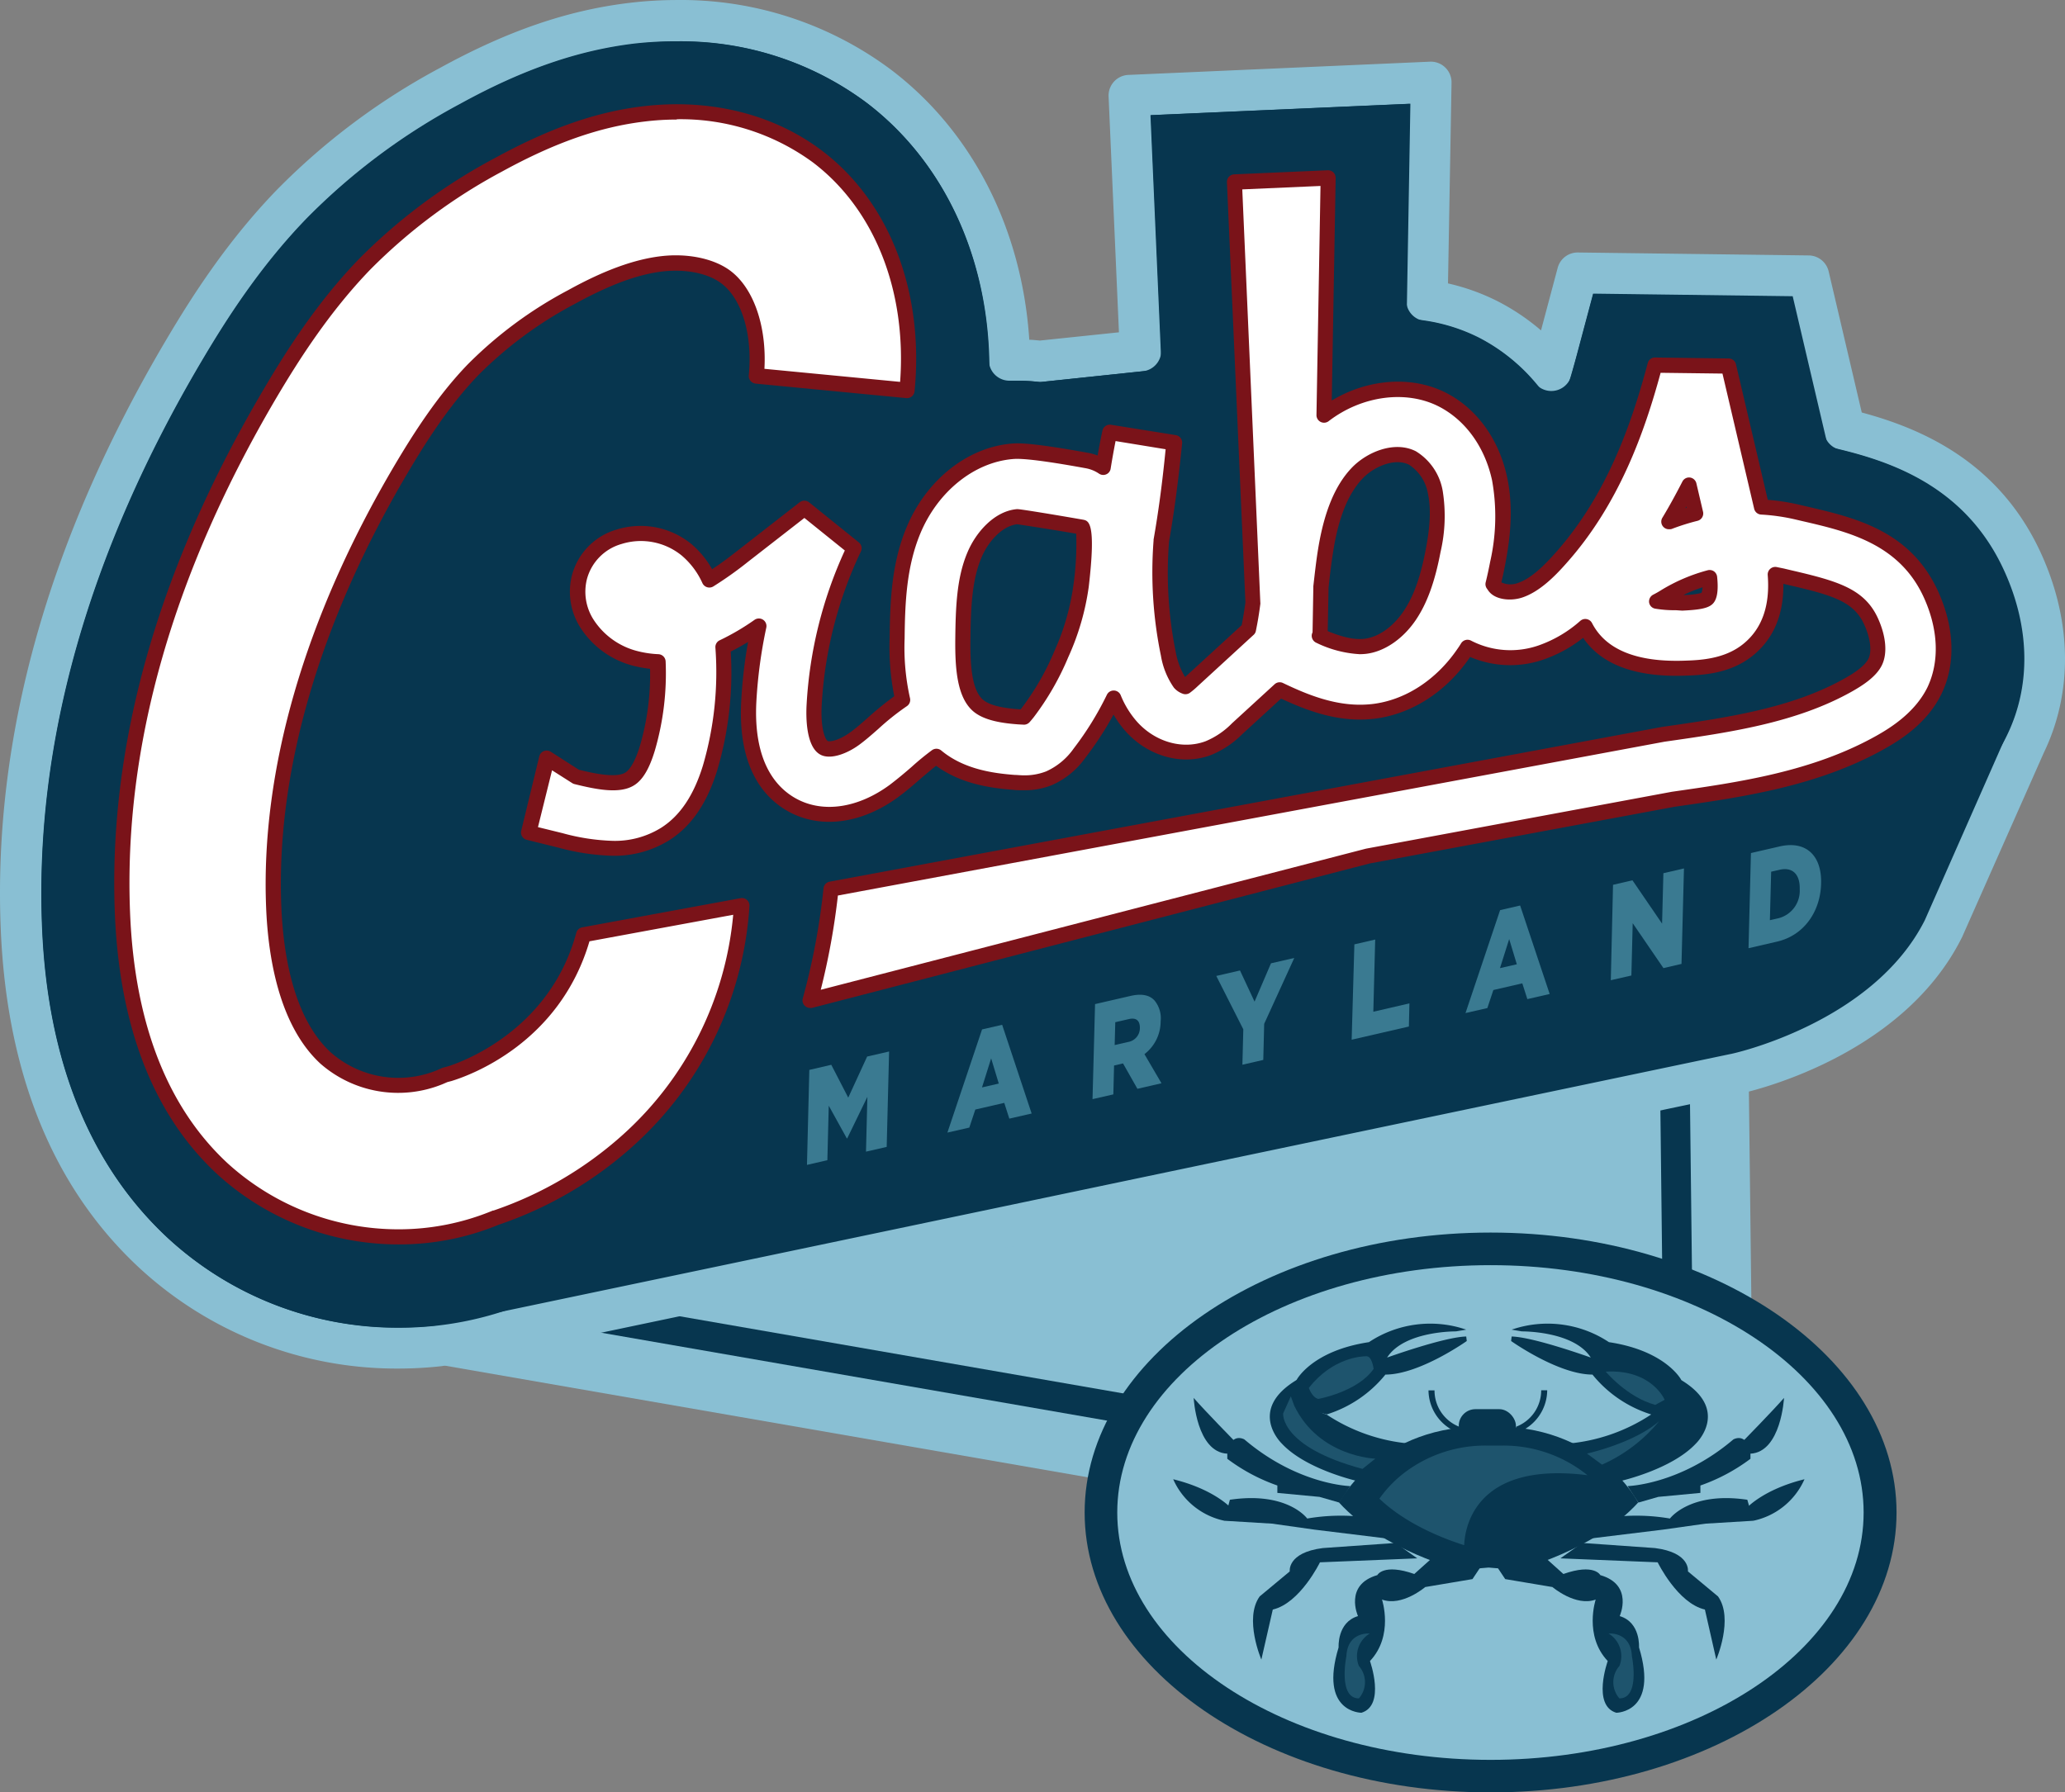 <svg xmlns="http://www.w3.org/2000/svg" id="Layer_1" width="343.211" height="297.974" data-name="Layer 1" version="1.1"><rect width="100%" height="100%" fill="#808080" stroke="none"/><defs id="defs7"><clipPath id="clip-path"><path id="polygon4" d="M387.69 532.55V285.11H125.8V532.5l133.06 97.71z" style="fill:none"/></clipPath><style id="style2">.cls-3{fill:#3a7a91}.cls-5{fill:#7a1319}.cls-6{fill:#89bfd3}.cls-7{fill:#07364f}.cls-10{fill:#fff}.cls-12{fill:#1e546d}</style></defs><path id="polyline404" d="m629.93 515.49 209.85 36.45-.98-84.73" class="cls-6" style="fill:#89bfd3" transform="translate(-560.588 -301.756)"/><path id="path406" d="M279.192 262.504a12.61 12.61 0 0 1-2.11-.18l-209.84-36.46a12.31 12.31 0 1 1 4.17-24.26l195.25 33.91-.81-69.91a12.32 12.32 0 0 1 12.17-12.46h.15a12.32 12.32 0 0 1 12.31 12.17l1 84.73a12.33 12.33 0 0 1-12.32 12.46z" class="cls-6" style="fill:#89bfd3"/><path id="polyline408" d="m629.93 515.49 209.85 36.45-.98-84.73" class="cls-6" style="fill:#89bfd3" transform="translate(-560.588 -301.756)"/><path id="path410" d="M279.192 252.644h-.42l-209.85-36.48a2.47 2.47 0 0 1 .84-4.86l206.93 36-.95-81.77a2.47 2.47 0 0 1 2.44-2.49 2.51 2.51 0 0 1 2.49 2.44l1 84.72a2.45 2.45 0 0 1-.86 1.91 2.48 2.48 0 0 1-1.62.53" class="cls-7" style="fill:#07364f"/><ellipse id="ellipse412" cx="247.742" cy="251.444" class="cls-6" rx="64.76" ry="43.83" style="fill:#89bfd3"/><path id="path414" d="M247.742 297.974c-37.2 0-67.47-20.87-67.47-46.53s30.27-46.54 67.47-46.54 67.47 20.88 67.47 46.54-30.27 46.53-67.47 46.53m0-87.65c-34.22 0-62.05 18.44-62.05 41.12 0 22.68 27.83 41.12 62.05 41.12s62-18.45 62-41.12c0-22.67-27.78-41.12-62-41.12" class="cls-7" style="fill:#07364f"/><path id="path416" d="M274.412 235.134a20.33 20.33 0 0 1-9.74-6.62c-5.67 0-13.52-5.58-13.52-5.58l.09-.75c3.69.09 13.15 3.5 13.15 3.5-2.84-4.45-11.45-4.35-11.45-4.35l-1.7-.29a18.42 18.42 0 0 1 16.17 2.08c9.46 1.42 12 6.24 12 6.24l.51 5-5.11 2.27" class="cls-7" style="fill:#07364f"/><path id="path418" d="M220.522 235.134a20.33 20.33 0 0 0 9.74-6.62c5.67 0 13.52-5.58 13.52-5.58l-.09-.75c-3.69.09-13.15 3.5-13.15 3.5 2.84-4.45 11.44-4.35 11.44-4.35l1.71-.29a18.42 18.42 0 0 0-16.17 2.08c-9.46 1.42-12 6.24-12 6.24l-2.11 3.88z" class="cls-7" style="fill:#07364f"/><rect id="rect420" width="9.5" height="5.53" x="242.452" y="234.264" class="cls-7" rx="2.77" style="fill:#07364f"/><path id="path422" d="M225.722 246.244s-8.61-1.9-12.67-6.25c0 0-5.86-5.57 2.46-10.59 0 0 .85 4.54 5 5.77a29.73 29.73 0 0 0 13.9 4.82" class="cls-7" style="fill:#07364f"/><path id="path424" d="M224.412 247.054s-8.7-.19-17.59-7.76c0 0-2.27-1.32-2.84 2.37v.85a30.69 30.69 0 0 0 8.32 4.44v1.23l7 .66 3.31.95" class="cls-7" style="fill:#07364f"/><path id="path426" d="M205.202 239.584s-4.82-4.92-6.81-7.19c0 0 .47 9 5.58 9.27" class="cls-7" style="fill:#07364f"/><path id="path428" d="m204.412 249.324-.94 3.49 7.94.48 7.09 1 11.91 1.46-3.22-3.5a33.3 33.3 0 0 0-9.93.19s-3.27-4.54-12.85-3.12" class="cls-7" style="fill:#07364f"/><path id="path430" d="M204.632 250.734s-2.74-3.12-9.64-4.82a12 12 0 0 0 8.51 6.9" class="cls-7" style="fill:#07364f"/><path id="path432" d="m235.552 259.064-16.17.66s-3.31 6.81-7.84 7.85l-1.9 8.32s-2.93-6.81-.28-10.5l5-4.16s-.47-3.12 5.49-3.88l12.1-.85" class="cls-7" style="fill:#07364f"/><path id="path434" d="M209.412 265.394a1.94 1.94 0 0 1 2.18 2.18" class="cls-7" style="fill:#07364f"/><path id="path436" d="m246.242 260.244-1.51 2.27-7.85 1.32s-3.88 3.31-7.19 2.08c0 0 2 6-2 10.22 0 0 2.64 7.37-1.42 8.6 0 0-7.1 0-3.79-10.87 0 0-.28-4.16 3.22-5.2 0 0-2.36-5.2 3.21-6.81 0 0 1-2 6.15-.19l2.84-2.55" class="cls-7" style="fill:#07364f"/><path id="path438" d="M269.182 246.244s8.6-1.9 12.67-6.25c0 0 5.86-5.57-2.46-10.59 0 0-.85 4.54-5 5.77a29.79 29.79 0 0 1-13.9 4.82" class="cls-7" style="fill:#07364f"/><path id="path440" d="M270.502 247.054s8.7-.19 17.59-7.76c0 0 2.27-1.32 2.84 2.37v.85a30.69 30.69 0 0 1-8.32 4.44v1.23l-7 .66-3.31.95" class="cls-7" style="fill:#07364f"/><path id="path442" d="M289.702 239.584s4.82-4.92 6.81-7.19c0 0-.48 9-5.58 9.27" class="cls-7" style="fill:#07364f"/><path id="path444" d="m290.412 249.324 1 3.49-7.94.48-7.1 1-11.96 1.46 3.21-3.5a33.31 33.31 0 0 1 9.93.19s3.35-4.54 12.86-3.12" class="cls-7" style="fill:#07364f"/><path id="path446" d="M290.262 250.734s2.75-3.12 9.65-4.82a12 12 0 0 1-8.51 6.9" class="cls-7" style="fill:#07364f"/><path id="path448" d="m259.342 259.064 16.17.66s3.31 6.81 7.85 7.85l1.89 8.32s2.93-6.81.29-10.5l-5-4.16s.48-3.12-5.48-3.88l-12.1-.85" class="cls-7" style="fill:#07364f"/><path id="path450" d="M285.542 265.394a1.93 1.93 0 0 0-2.18 2.18" class="cls-7" style="fill:#07364f"/><path id="path452" d="m248.662 260.244 1.51 2.27 7.85 1.32s3.88 3.31 7.19 2.08c0 0-2 6 2 10.22 0 0-2.65 7.37 1.42 8.6 0 0 7.09 0 3.78-10.87 0 0 .29-4.16-3.21-5.2 0 0 2.36-5.2-3.22-6.81 0 0-1-2-6.14-.19l-2.84-2.55" class="cls-7" style="fill:#07364f"/><path id="path454" d="M247.412 237.164c-18.1-.58-24.85 12.63-24.85 12.63 7.37 8.08 20.14 11.2 20.14 11.2l4.71-.4 4.71.4s12.76-3.12 20.14-11.2c.04 0-6.71-13.21-24.85-12.63" class="cls-7" style="fill:#07364f"/><path id="path456" d="M222.502 273.814s1.8-.83 2.22.87c.42 1.7 1 2.08 3 1.4" class="cls-7" style="fill:#07364f"/><path id="path458" d="M272.412 273.814s-1.79-.83-2.21.87c-.42 1.7-1 2.08-3 1.4" class="cls-7" style="fill:#07364f"/><path id="path460" d="M242.302 238.144a7.58 7.58 0 0 1-4.88-7h1a6.47 6.47 0 0 0 4.19 6.07z" class="cls-7" style="fill:#07364f"/><path id="path462" d="m252.262 238.144-.31-.95a6.46 6.46 0 0 0 4.2-6.07h1a7.58 7.58 0 0 1-4.89 7.02" class="cls-7" style="fill:#07364f"/><path id="path464" d="M263.842 245.244a22.15 22.15 0 0 0-14.49-4.92h-1.97a22.13 22.13 0 0 0-14.49 4.92 20 20 0 0 0-3.63 3.9c4.62 4.42 11.24 6.84 14.09 7.73.11-2.84 1.75-14 20.49-11.63" class="cls-12" style="fill:#1e546d"/><path id="path466" d="M263.762 241.644s7.8-1.71 12-5.39a25.78 25.78 0 0 1-9.5 7.23" class="cls-12" style="fill:#1e546d"/><path id="path468" d="M266.882 228.024s3.54 4.25 8.23 5.53l1.56-.85s-2.13-5.11-9.79-4.68" class="cls-12" style="fill:#1e546d"/><path id="path470" d="M228.582 242.494s-9.36-.29-13.47-8.8l-.57-1.56-1.28 2.84s-.56 5.53 13.19 9.22" class="cls-12" style="fill:#1e546d"/><path id="path472" d="M217.532 230.724s.52 1.58 1.57 1.84c0 0 6.57-1.18 9.2-5 0 0-.26-2.1-1.18-2.1-.92 0-5.65.27-9.59 5.26" class="cls-12" style="fill:#1e546d"/><path id="path474" d="M269.152 282.344a4.09 4.09 0 0 1 0-5.39 4.39 4.39 0 0 0-1.8-5.39s3.69-.37 3.88 3.79c0 0 1.42 6.99-2.08 6.99" class="cls-12" style="fill:#1e546d"/><path id="path476" d="M225.852 282.344a4.09 4.09 0 0 0 0-5.39 4.39 4.39 0 0 1 1.8-5.39s-3.69-.37-3.88 3.79c0 0-1.42 6.99 2.08 6.99" class="cls-12" style="fill:#1e546d"/><path id="path478" d="M336.602 123.754c4.41-9.13 4.27-19.84-.39-30.15-7.09-15.7-21.33-20.16-29.61-22.19l-6-25.48-38.41-.5-3.37 12.63c-.32 1.23-.65 2.4-1 3.53a33.35 33.35 0 0 0-10.41-8.35 32.77 32.77 0 0 0-10.23-3.22l.63-36.28-50.12 2.2 1.86 42.44-16.7 1.76c-1.89-.18-3.07-.2-3.81-.2h-1.28c-.35-18.82-8.16-35.27-21.77-45.58a54.91 54.91 0 0 0-33.5-10.87 63.61 63.61 0 0 0-7.52.45c-9.79 1.18-19.36 4.47-30.11 10.37a108.63 108.63 0 0 0-26.29 19.61c-8.07 8.32-13.86 17.42-18 24.41-19.19 32.47-28.27 64.75-27 95.94 1 23.25 8.37 41.45 22 54.08a59.59 59.59 0 0 0 40.63 15.74 60.76 60.76 0 0 0 6.77-.38l215.21-45.12s25.29-5.18 34.8-24.17l13.58-30.65" class="cls-7" style="fill:#07364f"/><path id="path480" d="M66.242 227.514a63 63 0 0 1-43-16.66c-14.35-13.27-22.13-32.27-23.12-56.46-1.31-31.87 7.93-64.78 27.46-97.83 4.23-7.16 10.16-16.47 18.49-25.06a112.16 112.16 0 0 1 27.14-20.26c11.15-6.11 21.11-9.53 31.35-10.76a66.17 66.17 0 0 1 7.93-.48 58.32 58.32 0 0 1 35.58 11.57c13.52 10.24 21.79 26.47 23 44.91.51 0 1.1.07 1.77.13l13.13-1.37-1.72-39.21a3.44 3.44 0 0 1 3.29-3.58l50.12-2.2a3.44 3.44 0 0 1 3.59 3.49l-.59 33.37a35.91 35.91 0 0 1 8.32 3 36.94 36.94 0 0 1 7.14 4.81l2.77-10.39a3.43 3.43 0 0 1 3.32-2.56l38.42.49a3.45 3.45 0 0 1 3.3 2.66l5.5 23.45c10 2.69 22.94 8.24 29.87 23.58 5.08 11.24 5.21 23 .38 33l-13.56 30.6a.61.61 0 0 1-.07.14c-10.14 20.26-36.08 25.78-37.18 26l-215.16 45.16a3 3 0 0 1-.32.06 65.34 65.34 0 0 1-7.15.4m46.25-220.6a58.85 58.85 0 0 0-7.11.43c-9.34 1.12-18.51 4.29-28.87 10a105.62 105.62 0 0 0-25.47 19c-7.83 8.06-13.46 16.94-17.5 23.77-18.85 31.89-27.77 63.53-26.51 94.05.91 22.31 8 39.7 20.92 51.7a56.18 56.18 0 0 0 38.29 14.82 58.34 58.34 0 0 0 6.22-.34l215.05-45.1c.25 0 23.74-5.1 32.4-22.27l13.5-30.62.05-.1c4-8.19 3.81-17.87-.42-27.24-6.12-13.53-17.8-17.94-27.3-20.26a3.45 3.45 0 0 1-2.53-2.56l-5.36-22.86-33.05-.42-2.67 10c-.34 1.26-.68 2.47-1 3.62a3.44 3.44 0 0 1-5.94 1.23 30 30 0 0 0-9.37-7.54 29.12 29.12 0 0 0-9.15-2.88 3.44 3.44 0 0 1-2.95-3.46l.57-32.62-43 1.89 1.71 39a3.43 3.43 0 0 1-3.07 3.57l-16.7 1.76a3.28 3.28 0 0 1-.7 0 32.64 32.64 0 0 0-3.47-.2h-1.11a3.42 3.42 0 0 1-3.6-3.37c-.33-17.69-7.77-33.32-20.42-42.9a51.44 51.44 0 0 0-31.44-10.1m210.53 147.49" class="cls-6" style="fill:#89bfd3"/><path id="path482" d="M333.152 94.984c-6.8-15.06-20.58-18.74-29.34-20.74l-5.86-25-33.17-.43-2.69 10.1c-1 3.77-2.06 7.13-3.19 10.16a31 31 0 0 0-13-12.9 29.61 29.61 0 0 0-12.11-3.17l.62-35.76-43.2 1.9 1.85 42.24-20.19 2.13a34.74 34.74 0 0 0-3.81-.23c-.93 0-1.61.05-2.15.1-.84.08-1.68.2-2.51.35.68-19.12-6.79-36.35-20.41-46.68a51.65 51.65 0 0 0-31.48-10.19 61.13 61.13 0 0 0-7.1.38c-9.35 1.13-18.53 4.3-28.9 10a105.51 105.51 0 0 0-25.49 19c-7.83 8.07-13.47 16.95-17.51 23.79-18.86 31.9-27.78 63.56-26.53 94.09.92 22.33 8 39.75 21 51.76a56.25 56.25 0 0 0 38.35 14.84 55.37 55.37 0 0 0 20.79-4 76.61 76.61 0 0 0 26.16-15.48 71.52 71.52 0 0 0 14.22-17.59l102.77-26.61 50-9.31c11.57-1.64 25.89-3.72 38.9-11.06 2.52-1.42 10.19-5.75 14.39-14.42 3.99-8.18 3.85-17.88-.41-27.27" class="cls-7" style="fill:#07364f"/><path id="path484" d="M135.862 26.034c-7.79-5.9-18.05-8.43-28.88-7.13-7.6.91-15.24 3.59-24.06 8.42a92.18 92.18 0 0 0-22.31 16.58c-6.85 7-11.93 15.07-15.59 21.27-17.52 29.63-25.82 58.81-24.67 86.71.77 18.66 6.37 32.95 16.65 42.46a43.21 43.21 0 0 0 29.24 11.28 42.25 42.25 0 0 0 16.17-3.18 63.05 63.05 0 0 0 21.9-12.82 57.14 57.14 0 0 0 19-39.08l-26.29 4.84c-4.61 17.09-19.9 22.39-22.31 23.12l-.7.18-.9.4a18.31 18.31 0 0 1-19-3.21c-6.51-6-8.27-16.93-8.6-25-.93-22.65 6.39-47.85 21.19-72.88 3-5 7-11.4 12-16.55a67.91 67.91 0 0 1 16.35-12c5.91-3.24 10.66-5 15-5.5s8.2.32 10.69 2.21c3.75 2.83 5.72 9.27 5 16.39l25 2.42c1.56-16.16-4-30.72-14.88-38.93" class="cls-10" style="fill:#fff"/><path id="path486" d="M66.242 206.874a44.65 44.65 0 0 1-30.09-11.63c-10.54-9.74-16.28-24.32-17.06-43.33-1.15-28.15 7.2-57.55 24.85-87.4 3.69-6.26 8.83-14.35 15.77-21.51a93.41 93.41 0 0 1 22.6-16.76c9-4.92 16.75-7.64 24.52-8.57 11.16-1.34 21.74 1.28 29.79 7.38 11.23 8.5 17 23.45 15.38 40a1.26 1.26 0 0 1-1.37 1.13l-25.05-2.41a1.31 1.31 0 0 1-.85-.46 1.25 1.25 0 0 1-.28-.92c.65-6.7-1.13-12.69-4.54-15.27-2.24-1.7-5.89-2.43-9.78-2-4.14.49-8.75 2.2-14.51 5.35a66.42 66.42 0 0 0-16.05 11.82c-4.91 5.06-8.89 11.37-11.81 16.31-14.67 24.82-21.94 49.78-21 72.19.33 7.85 2 18.42 8.2 24.15a17 17 0 0 0 17.61 3l.91-.4a.6.6 0 0 1 .19-.06l.7-.19c1.67-.5 16.91-5.59 21.41-22.22a1.24 1.24 0 0 1 1-.91l26.3-4.85a1.27 1.27 0 0 1 1.07.3 1.25 1.25 0 0 1 .41 1 58.63 58.63 0 0 1-19.37 39.93 64 64 0 0 1-22.31 13.06 43.24 43.24 0 0 1-16.64 3.27m46.25-187a44.19 44.19 0 0 0-5.36.33c-7.44.89-14.94 3.52-23.61 8.27a91.34 91.34 0 0 0-22 16.36c-6.75 7-11.78 14.89-15.41 21-17.39 29.42-25.63 58.36-24.49 86 .75 18.32 6.22 32.31 16.25 41.59a42.18 42.18 0 0 0 28.38 10.94 40.81 40.81 0 0 0 15.67-3.12h.1a62 62 0 0 0 21.44-12.55 56 56 0 0 0 18.4-36.62l-23.89 4.41c-5 17-19.95 22.32-22.94 23.23l-.66.17-.81.35a19.61 19.61 0 0 1-20.33-3.43c-6.82-6.31-8.66-17.57-9-25.9-.94-22.89 6.45-48.33 21.36-73.57 3-5.06 7.08-11.53 12.17-16.78a68.76 68.76 0 0 1 16.65-12.31c6-3.32 11-5.12 15.42-5.65 4.42-.53 8.85.37 11.6 2.45 3.86 2.93 6 9.22 5.62 16.27l22.55 2.17c1.11-15.16-4.26-28.73-14.5-36.49a37.17 37.17 0 0 0-22.61-7.17z" class="cls-5" style="fill:#7a1319"/><path id="path488" d="M320.932 98.834c-4.33-9.57-13.24-11.64-21.11-13.47l-1.11-.26a34.72 34.72 0 0 0-5.93-.84l-5.49-23.4-12.24-.16c-3.16 11.86-7.49 23-15.67 32.12-1.93 2.15-4.23 4.46-6.74 5.31-1.62.54-3.58.24-4.21-.64l-.28-.4c.31-1.27.56-2.46.76-3.51.73-3.81 1.43-8.85.32-14-1.27-5.91-4.73-10.7-9.48-13.14-6-3.08-13.86-1.95-19.71 2.57l.69-39.46-15.55.69 3.07 70c-.2 1.5-.43 3-.73 4.38l-9.29 8.52c-.35.31-.9.82-1.18 1a2.13 2.13 0 0 1-1-.66 12.09 12.09 0 0 1-1.89-4.77 67.57 67.57 0 0 1-1.18-18.82c1-5.61 1.65-11.15 2.17-16.29l-10.74-1.7c-.38 1.79-.74 3.72-1.06 5.76a7 7 0 0 0-2.72-1.11c-9.75-1.78-11.69-1.6-12.52-1.52-6.87.62-13.28 5.79-16.33 13.16-2.37 5.72-2.63 11.73-2.7 17.88a39.57 39.57 0 0 0 .93 10.24 45.17 45.17 0 0 0-4.89 3.89c-1.05.92-2 1.79-3 2.52-2 1.43-4.17 2.12-5.17 1.58-1.19-.63-1.83-3.45-1.63-7.17a69.5 69.5 0 0 1 6.63-26l-8.26-6.66-10.12 7.88a63.46 63.46 0 0 1-5.7 4.05 14.36 14.36 0 0 0-3.78-5 12 12 0 0 0-11.22-2.16 9.57 9.57 0 0 0-6.59 6.72 9.82 9.82 0 0 0 1.14 7.54 13.51 13.51 0 0 0 8.27 6 17.88 17.88 0 0 0 3.63.53 44.41 44.41 0 0 1-1.74 14.41c-.81 2.64-1.79 4.34-2.9 5.05-1.93 1.24-5.62.47-8.93-.34l-4.86-3.07-3 12.36 5.29 1.3a35.94 35.94 0 0 0 8.65 1.31 16 16 0 0 0 8.76-2.38c3.39-2.17 5.83-5.78 7.44-11a56.47 56.47 0 0 0 2.12-20 41.12 41.12 0 0 0 6-3.51 80 80 0 0 0-1.74 12.38c-.58 10.79 3.68 15.4 7.37 17.37 4.87 2.62 11.14 1.72 16.76-2.4 1.38-1 2.6-2.09 3.77-3.13a40.74 40.74 0 0 1 3.27-2.68c4 3.29 9 4.05 12.92 4.34.42 0 1 .07 1.62.07a11.23 11.23 0 0 0 4.18-.74 12.35 12.35 0 0 0 5.09-4.2 52.19 52.19 0 0 0 5.66-9.16 16.64 16.64 0 0 0 2.72 4.53c3.36 3.93 8.57 5.47 13 3.84a14.7 14.7 0 0 0 4.84-3.25l7.06-6.47c3.68 1.76 8.29 3.73 13.35 3.73a19.5 19.5 0 0 0 2.15-.12c5.85-.68 11.36-4.23 15.11-9.74.22-.31.42-.62.62-.94a15.54 15.54 0 0 0 12.22.87 22.23 22.23 0 0 0 7.35-4.33c2.5 4.88 8 7.21 16.45 6.94 2.72-.09 7.26-.24 10.8-3.21 4.1-3.43 4.68-8.39 4.36-12.38.39.07.77.15 1.15.24l1.14.26c7.57 1.76 11.62 2.89 13.63 7.33 1.19 2.64 1.45 5.15.69 6.71-.76 1.56-2.91 3-4.44 3.83-9.13 5.15-20.13 6.71-30.76 8.22l-51 9.48-87.39 16.26a112.94 112.94 0 0 1-3.48 18.49l92.72-24 50.76-9.45c11.07-1.57 23.6-3.36 34.48-9.5 2.8-1.59 6.77-4.2 8.9-8.58 2.23-4.53 2.02-10.24-.55-15.94m-141.31-1.42a41.56 41.56 0 0 1-3.21 11.35 44.33 44.33 0 0 1-5.6 9.72c-.29.38-.48.6-.6.73s-.5 0-.89 0c-2.32-.17-5.19-.54-6.76-1.87-2.34-2-2.61-6.51-2.56-11.1.06-5.24.24-9.9 1.87-13.84 1.25-3 4-6.18 7.17-6.47.27 0 4.63.68 10.59 1.72 1.07.14.11 8.75-.01 9.76m58.59-5.87c-.92 4.8-2.17 8.25-3.95 10.86-1.94 2.85-4.68 4.73-7.34 5-2.32.26-4.81-.51-7.65-1.75h.14l.14-8v-.13c.24-2.1.47-4.09.78-6 1-5.9 2.65-10.08 5.21-12.79 2.28-2.41 6.36-4 9.23-2.54a8.35 8.35 0 0 1 3.8 5.73c.7 3.18.17 6.81-.36 9.62m42.52-10.91 1.1 4.68a39.1 39.1 0 0 0-4.46 1.41 87.88 87.88 0 0 0 3.36-6.09m3 18.88c-.66.55-3 .62-4.15.66a21.32 21.32 0 0 1-4.25-.22c.45-.24.93-.51 1.41-.8a27.29 27.29 0 0 1 7.43-3.18c.24 2.73-.31 3.41-.46 3.54z" class="cls-10" style="fill:#fff"/><path id="path490" d="M134.642 167.564a1.27 1.27 0 0 1-.9-.38 1.24 1.24 0 0 1-.31-1.23 113.21 113.21 0 0 0 3.44-18.28 1.25 1.25 0 0 1 1-1.1l138.37-25.73c10.58-1.51 21.46-3.05 30.38-8.08.8-.45 3.22-1.82 3.93-3.28.59-1.22.32-3.39-.71-5.65-1.76-3.91-5.39-4.91-12.77-6.62l-.67-.16c.06 5.06-1.58 9-4.88 11.78-3.88 3.25-8.69 3.4-11.57 3.49-8.15.27-13.82-1.85-16.83-6.29a22.47 22.47 0 0 1-6.61 3.62 16.92 16.92 0 0 1-12.17-.44c-3.95 5.82-9.79 9.56-16 10.28a21.7 21.7 0 0 1-2.3.13c-4.81 0-9.15-1.64-13.12-3.49l-6.44 5.9a15.72 15.72 0 0 1-5.25 3.5c-4.89 1.82-10.66.13-14.37-4.21a16.53 16.53 0 0 1-1.79-2.54 53.38 53.38 0 0 1-4.66 7.16 13.47 13.47 0 0 1-5.62 4.59 12.11 12.11 0 0 1-4.65.84c-.68 0-1.27 0-1.72-.07-3.86-.29-8.74-1-12.84-4-.8.63-1.62 1.35-2.41 2-1.22 1.07-2.45 2.15-3.87 3.19-6 4.42-12.78 5.35-18.1 2.5-4-2.14-8.65-7.1-8-18.55a78.67 78.67 0 0 1 1.13-9.72c-1 .59-1.93 1.12-2.88 1.6a57.17 57.17 0 0 1-2.22 19.64c-1.7 5.55-4.31 9.38-8 11.72a17.23 17.23 0 0 1-9.44 2.58 37.62 37.62 0 0 1-8.94-1.34l-5.3-1.31a1.25 1.25 0 0 1-.92-1.52l3-12.36a1.26 1.26 0 0 1 .75-.87 1.3 1.3 0 0 1 1.15.1l4.68 3c2.12.52 6.17 1.47 7.75.45.48-.31 1.43-1.29 2.38-4.36a42.31 42.31 0 0 0 1.7-12.87 20.93 20.93 0 0 1-2.7-.48 14.82 14.82 0 0 1-9-6.56 11.09 11.09 0 0 1-1.28-8.51 10.79 10.79 0 0 1 7.43-7.6 13.35 13.35 0 0 1 12.41 2.4 15.32 15.32 0 0 1 3.45 4.19c1.57-1 3.1-2.2 4.44-3.24l10.11-7.88a1.28 1.28 0 0 1 1.57 0l8.26 6.66a1.25 1.25 0 0 1 .35 1.52 68.06 68.06 0 0 0-6.51 25.5c-.22 4.07.63 5.82 1 6 .37.18 1.92-.1 3.83-1.5.94-.69 1.9-1.54 2.92-2.44a52.4 52.4 0 0 1 4.31-3.5 42 42 0 0 1-.77-9.7c.07-6.29.34-12.42 2.8-18.35 3.23-7.8 10-13.27 17.37-13.94 1-.08 2.95-.27 12.87 1.54a8.66 8.66 0 0 1 1.53.43c.24-1.41.51-2.79.79-4.11a1.26 1.26 0 0 1 1.42-1l10.77 1.72a1.26 1.26 0 0 1 1.06 1.37c-.63 6.27-1.32 11.46-2.17 16.3a66.16 66.16 0 0 0 1.11 18.39 12.19 12.19 0 0 0 1.55 4.16l.41-.37 9-8.25c.23-1.16.43-2.4.62-3.78l-3.07-69.86a1.26 1.26 0 0 1 1.2-1.31l15.55-.68a1.33 1.33 0 0 1 .94.35 1.34 1.34 0 0 1 .38.93l-.65 37c6-3.62 13.34-4.18 19-1.28 5.1 2.61 8.79 7.71 10.14 14 1.16 5.37.44 10.57-.31 14.51-.2 1.06-.41 2.05-.64 3a3.52 3.52 0 0 0 2.73.11c2.23-.75 4.39-2.92 6.2-4.95 8.81-9.85 12.85-22.07 15.4-31.61a1.23 1.23 0 0 1 1.23-.93l12.23.16a1.25 1.25 0 0 1 1.21 1l5.28 22.5a34.87 34.87 0 0 1 5.21.81l1.11.26c8.15 1.89 17.38 4 22 14.17 2.74 6.05 2.93 12.09.56 17-2.28 4.7-6.46 7.46-9.41 9.12-11.13 6.28-23.77 8.07-34.92 9.66l-50.71 9.43-92.64 24a1.65 1.65 0 0 1-.37.02m4.62-18.69a117.89 117.89 0 0 1-2.85 15.67l90.62-23.46 50.85-9.46c11-1.57 23.38-3.32 34.09-9.37 2.66-1.5 6.41-4 8.38-8 2-4.23 1.84-9.52-.58-14.88-4.07-9-12.66-11-20.24-12.75l-1.11-.26a33 33 0 0 0-5.72-.82 1.26 1.26 0 0 1-1.16-1l-5.26-22.44-10.28-.13c-2.63 9.66-6.82 21.76-15.69 31.69-2 2.27-4.49 4.72-7.28 5.66-1.92.65-4.56.41-5.64-1.1l-.28-.4a1.26 1.26 0 0 1-.19-1c.27-1.08.51-2.21.75-3.44a34 34 0 0 0 .32-13.51c-1.19-5.54-4.41-10-8.82-12.28-5.47-2.81-12.85-1.82-18.37 2.44a1.26 1.26 0 0 1-2-1l.67-38.12-13 .57 3 68.71a.83.83 0 0 1 0 .22c-.21 1.65-.46 3.11-.74 4.46a1.16 1.16 0 0 1-.38.67l-9.29 8.53a13.43 13.43 0 0 1-1.34 1.13 1.3 1.3 0 0 1-1 .17 3.44 3.44 0 0 1-1.62-1.06 13 13 0 0 1-2.15-5.3 68.36 68.36 0 0 1-1.22-19.19.68.68 0 0 1 0-.14c.79-4.5 1.44-9.29 2-15l-8.32-1.36q-.43 2.19-.81 4.53a1.22 1.22 0 0 1-.74 1 1.25 1.25 0 0 1-1.21-.12 5.75 5.75 0 0 0-2.24-.9c-9.58-1.75-11.47-1.58-12.18-1.51-6.4.58-12.4 5.45-15.28 12.39-2.28 5.52-2.54 11.39-2.6 17.42a38.39 38.39 0 0 0 .89 9.91 1.26 1.26 0 0 1-.53 1.36 42 42 0 0 0-4.75 3.79c-1.07.94-2.07 1.82-3.1 2.58-2 1.49-4.83 2.59-6.51 1.68-2.41-1.28-2.41-6.27-2.29-8.35a70.68 70.68 0 0 1 6.35-25.59l-6.72-5.41-9.33 7.26a61.88 61.88 0 0 1-5.81 4.13 1.27 1.27 0 0 1-1.8-.54 13 13 0 0 0-3.45-4.6 10.74 10.74 0 0 0-10-1.92 8.3 8.3 0 0 0-5.75 5.83 8.6 8.6 0 0 0 1 6.59 12.27 12.27 0 0 0 7.49 5.41 16.91 16.91 0 0 0 3.38.49 1.26 1.26 0 0 1 1.21 1.22 45.75 45.75 0 0 1-1.8 14.82c-.91 3-2 4.85-3.42 5.74-2.35 1.5-6.19.74-9.91-.18a1.2 1.2 0 0 1-.37-.15l-3.38-2.15-2.34 9.45 4.07 1a35.19 35.19 0 0 0 8.35 1.28 14.54 14.54 0 0 0 8.08-2.19c3.13-2 5.4-5.39 6.92-10.34a55.35 55.35 0 0 0 2.07-19.59 1.25 1.25 0 0 1 .71-1.22 39.46 39.46 0 0 0 5.81-3.41 1.26 1.26 0 0 1 1.94 1.3 79.39 79.39 0 0 0-1.65 12.28c-.54 10.12 3.35 14.4 6.71 16.2 4.44 2.38 10.21 1.51 15.43-2.32 1.32-1 2.51-2 3.66-3a43.46 43.46 0 0 1 3.4-2.79 1.26 1.26 0 0 1 1.53.06c3.69 3.07 8.46 3.78 12.2 4.06.4 0 .92.07 1.53.07a9.82 9.82 0 0 0 3.71-.66 11.23 11.23 0 0 0 4.57-3.8 51.91 51.91 0 0 0 5.52-8.94 1.26 1.26 0 0 1 2.29.07 15.36 15.36 0 0 0 2.52 4.19c3 3.53 7.67 4.93 11.57 3.48a13.25 13.25 0 0 0 4.42-3l7.07-6.48a1.25 1.25 0 0 1 1.39-.21c3.92 1.88 8.19 3.61 12.81 3.61a19 19 0 0 0 2-.11c5.49-.63 10.67-4 14.21-9.2.21-.29.4-.59.59-.9a1.26 1.26 0 0 1 1.66-.44 14.26 14.26 0 0 0 11.23.79 20.78 20.78 0 0 0 6.93-4.09 1.26 1.26 0 0 1 1.94.38c2.26 4.4 7.4 6.51 15.29 6.25 2.55-.08 6.82-.22 10-2.91 3-2.51 4.31-6.32 3.91-11.32a1.26 1.26 0 0 1 1.47-1.34l1.22.25 1.13.27c7.75 1.8 12.25 3.06 14.5 8 1.36 3 1.6 5.84.67 7.77-.93 1.93-3.14 3.35-4.95 4.38-9.33 5.26-20.45 6.84-31.2 8.37zm30.94-28.4-.94-.05c-2.51-.18-5.63-.59-7.49-2.16-2.73-2.32-3.05-7.17-3-12.08.06-5.37.25-10.16 2-14.3 1.39-3.36 4.47-6.9 8.21-7.24h.16c.52 0 6.11.92 10.81 1.74 1 .18 2.26.4 1 11.18a42.17 42.17 0 0 1-3.4 11.68 45.3 45.3 0 0 1-5.75 10c-.34.42-.55.67-.69.82a1.26 1.26 0 0 1-.91.41m-1.14-33.32c-2.66.3-5 3.15-6 5.69-1.54 3.73-1.71 8.26-1.77 13.37-.05 4.09.16 8.48 2.11 10.13 1.31 1.11 4.08 1.43 6 1.57h.24l.17-.22a43 43 0 0 0 5.43-9.45 39.7 39.7 0 0 0 3.17-11 49.37 49.37 0 0 0 .46-8.52c-5.46-.93-9.2-1.48-9.81-1.57m56.93 21.6a18.81 18.81 0 0 1-7.22-1.9 1.28 1.28 0 0 1-.74-1.39 1.7 1.7 0 0 1 .12-.34l.13-7.5a1.1 1.1 0 0 1 0-.18c.25-2.2.47-4.19.79-6.17 1-6.16 2.8-10.55 5.54-13.45 2.56-2.71 7.19-4.61 10.72-2.8a9.63 9.63 0 0 1 4.45 6.58 26.4 26.4 0 0 1-.36 10.17c-.95 5-2.26 8.58-4.14 11.34-2.14 3.14-5.22 5.23-8.24 5.58a9.59 9.59 0 0 1-1.05.06m-5.32-3.83c2.63 1.07 4.49 1.45 6.1 1.27 2.3-.27 4.71-1.95 6.45-4.5 1.74-2.55 2.87-5.76 3.75-10.39.51-2.69 1-6.16.37-9.17a7.21 7.21 0 0 0-3.14-4.87c-2.32-1.19-5.82.26-7.74 2.29-2.38 2.51-4 6.48-4.88 12.12-.31 1.92-.54 3.88-.77 6zm57.88-3.48a19.37 19.37 0 0 1-3.46-.26 1.24 1.24 0 0 1-1-1 1.27 1.27 0 0 1 .65-1.31c.43-.22.88-.47 1.34-.76a29.29 29.29 0 0 1 7.77-3.32 1.26 1.26 0 0 1 1 .18 1.28 1.28 0 0 1 .54.9c.25 2.38 0 3.94-.88 4.64-.83.69-2.43.88-4.91 1zM282.972 97.634a26.34 26.34 0 0 0-3.18 1.27 11.22 11.22 0 0 0 3-.34 3.07 3.07 0 0 0 .18-.93m-5.6-9.65a1.26 1.26 0 0 1-1.08-1.91c1.18-1.95 2.29-4 3.32-6a1.24 1.24 0 0 1 1.27-.69 1.27 1.27 0 0 1 1.07 1l1.1 4.69a1.26 1.26 0 0 1-.92 1.51 37.1 37.1 0 0 0-4.31 1.36 1.42 1.42 0 0 1-.41.04zm2.9-3.78-.15.27.2-.06z" class="cls-5" style="fill:#7a1319"/><path id="path492" d="m134.512 177.864 3.65-.85 2.82 5.46 3.14-6.83 3.65-.84-.4 15.86-3.44.79.23-9.11-3.35 6.9h-.07l-3-5.43-.23 9.06-3.39.78z" class="cls-3" style="fill:#3a7a91"/><path id="path494" d="m163.222 171.134 3.34-.77 4.9 14.75-3.71.85-.84-2.62-4.81 1.11-1 3-3.64.83zm2.78 9-1.27-4.19-1.52 4.83z" class="cls-3" style="fill:#3a7a91"/><path id="path496" d="m182.002 166.924 5.9-1.36c1.91-.44 3.21-.11 4 .78a4.63 4.63 0 0 1 1 3.44 6.86 6.86 0 0 1-2.69 5.46l2.83 4.84-4 .92-2.39-4.22-1.49.35-.12 4.8-3.46.79zm5.54 6.29a2.34 2.34 0 0 0 1.91-2.31v-.05c0-1.24-.67-1.71-1.83-1.44l-2.26.52-.1 3.8z" class="cls-3" style="fill:#3a7a91"/><path id="path498" d="m206.642 171.114-4.49-8.87 3.94-.91 2.42 5.18 2.73-6.37 3.87-.89-5 10.95-.15 6-3.47.8z" class="cls-3" style="fill:#3a7a91"/><path id="path500" d="m225.102 156.994 3.46-.8-.31 12 6-1.39-.09 3.85-9.51 2.19z" class="cls-3" style="fill:#3a7a91"/><path id="path502" d="m249.322 151.304 3.33-.77 4.91 14.71-3.71.85-.84-2.62-4.81 1.11-1 3-3.63.83zm2.78 9-1.27-4.19-1.53 4.83z" class="cls-3" style="fill:#3a7a91"/><path id="path504" d="m268.092 147.094 3.23-.75 4.92 7.2.22-8.38 3.42-.79-.41 15.87-3 .7-5.11-7.47-.22 8.7-3.42.78z" class="cls-3" style="fill:#3a7a91"/><path id="path506" d="m291.012 141.814 4.81-1.11c4.46-1 7 1.64 6.85 6.22-.11 4.58-2.82 8.58-7.31 9.61l-4.75 1.1zm4.56 10.84a4.7 4.7 0 0 0 3.55-4.8v-.05c.06-2.54-1.27-3.69-3.34-3.21l-1.41.32-.21 8.06z" class="cls-3" style="fill:#3a7a91"/></svg>